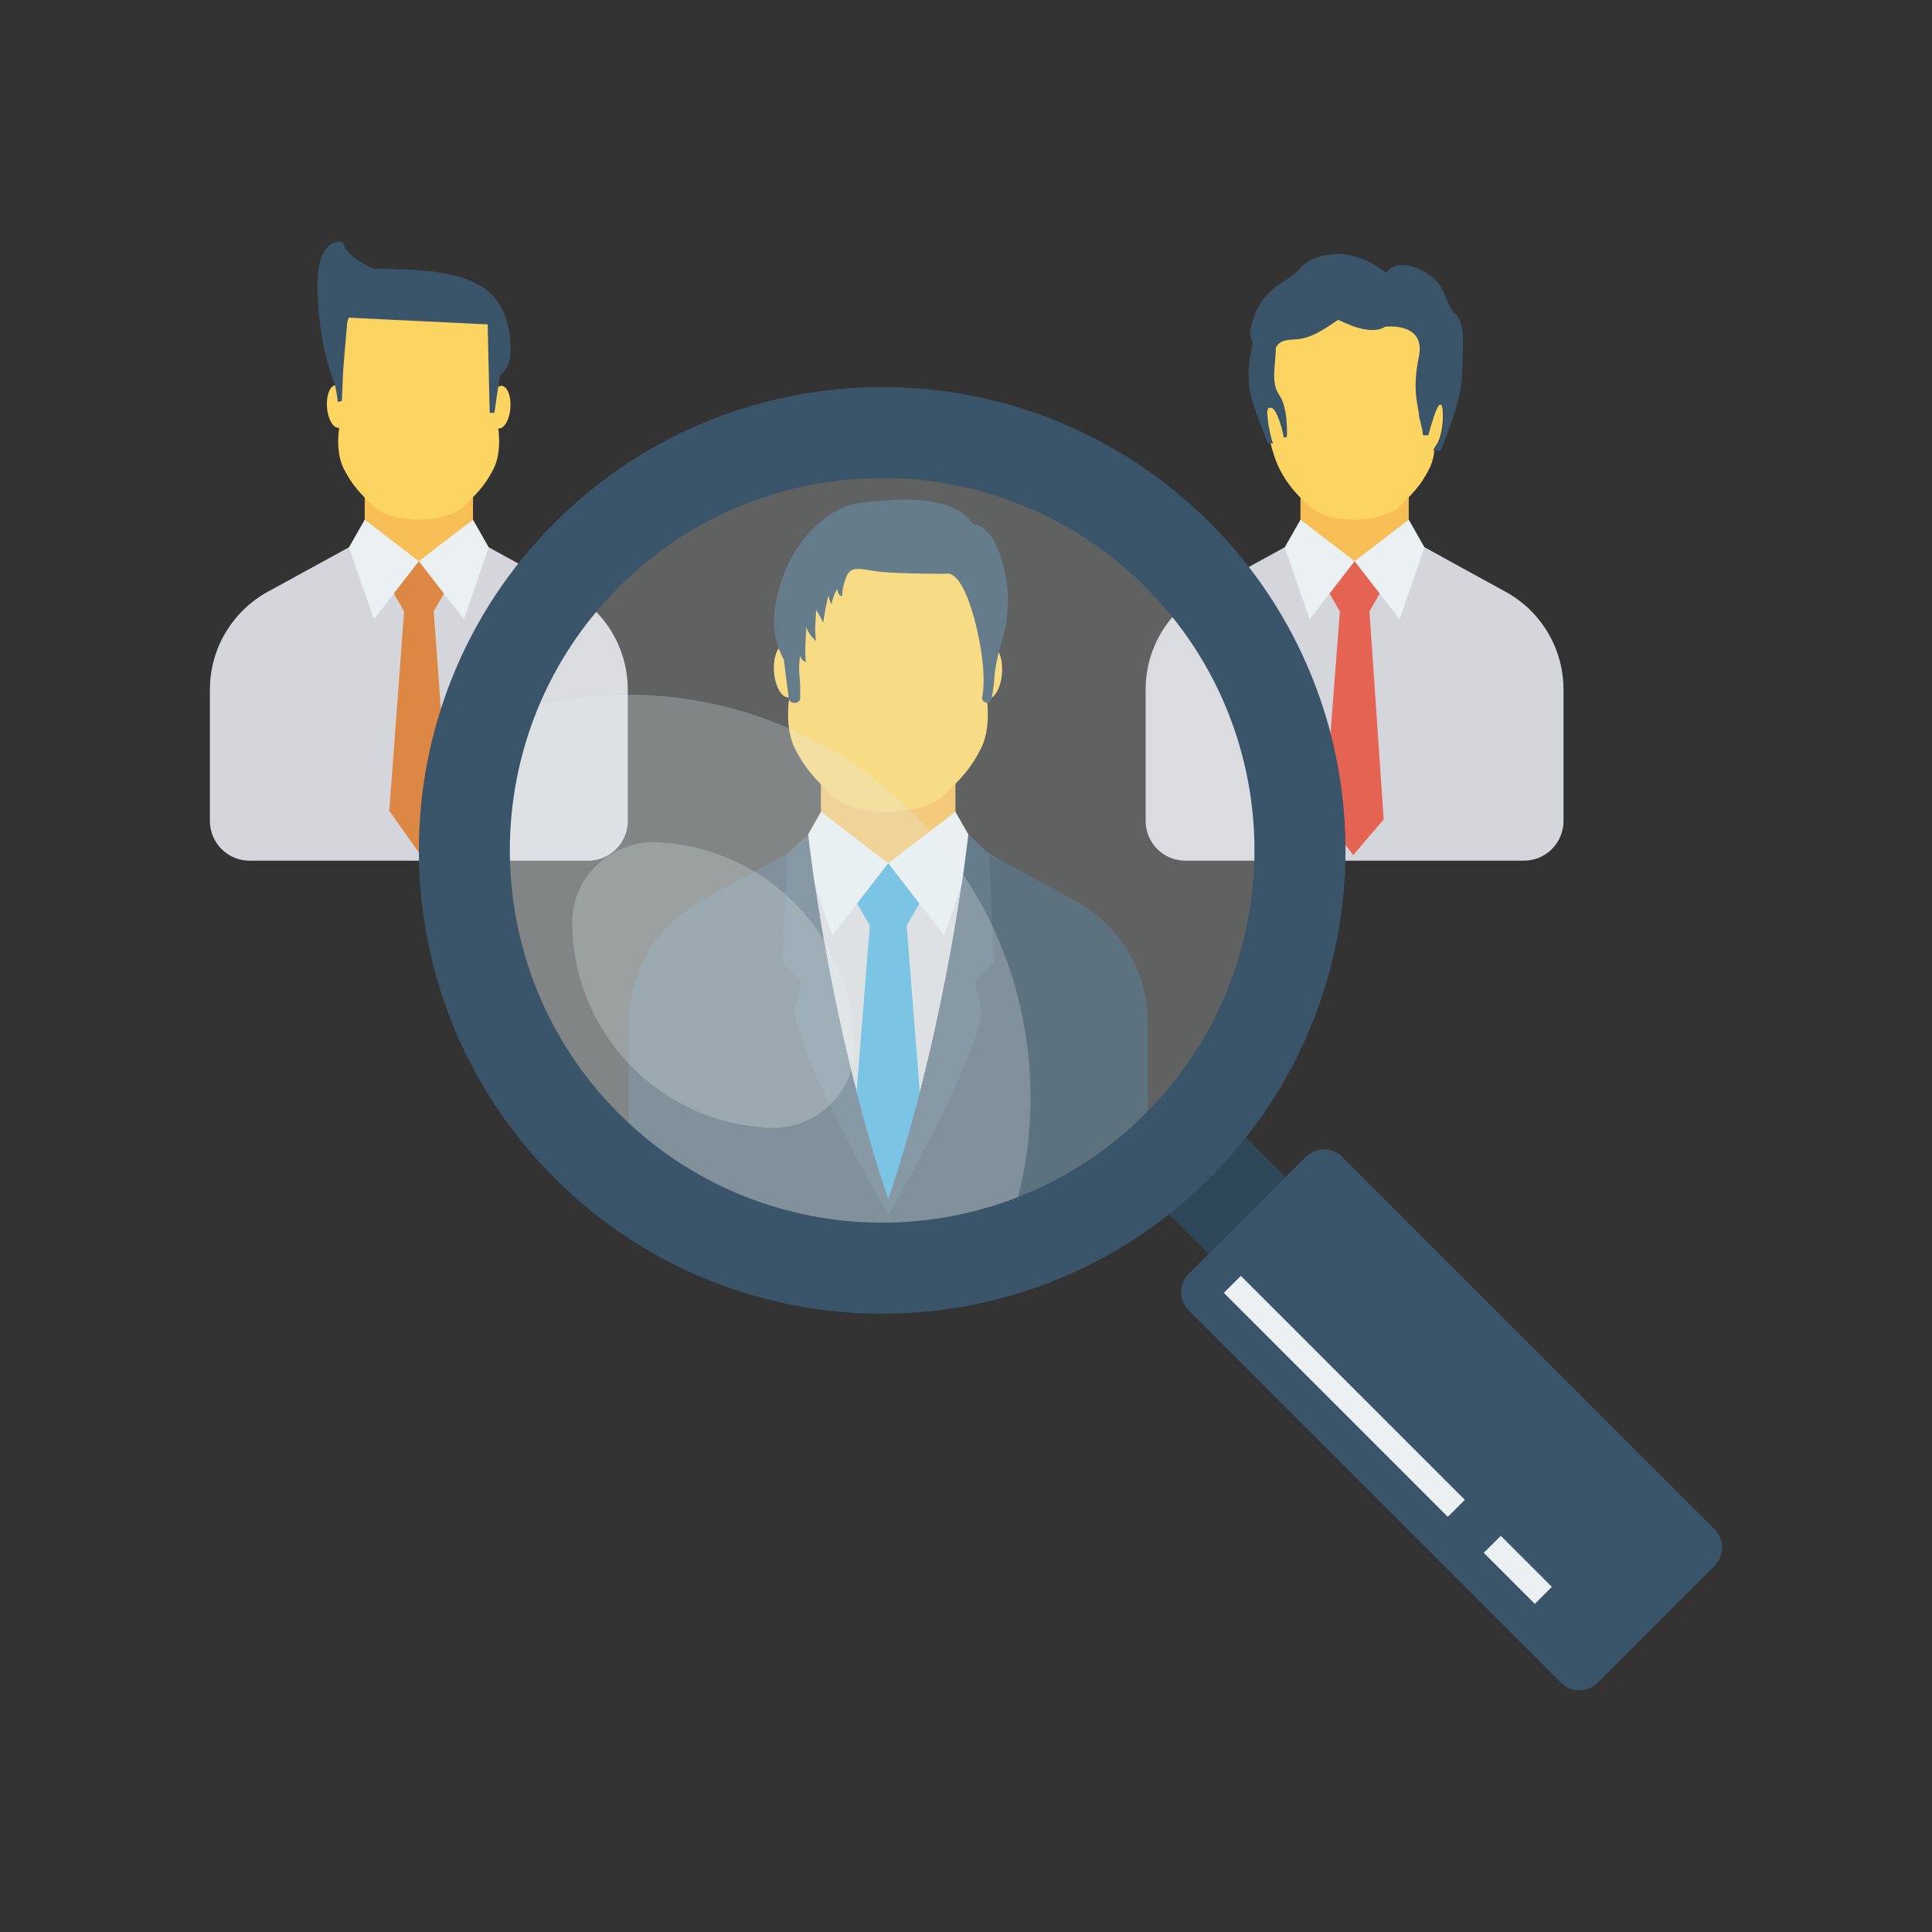 <svg enable-background="new 0 0 110 110" height="50" viewBox="0 0 110 110" width="50" xmlns="http://www.w3.org/2000/svg"><rect x="0" y="0" width="110" height="110" fill="#333333" stroke="none"/><path d="m74.043 24.59h6.165v8.387h-6.165z" fill="#f7be56"/><path d="m82.095 47.945v-16.239l-.99-.542-3.979.787-3.979-.787-.17.093v16.688z" fill="#d5d6db"/><path d="m87.375 34.994c-.474-.522-1.032-.961-1.65-1.3l-3.971-2.176-.649-.356-.379.074c-.261 2.088-1.264 9.198-3.598 16.113-2.334-6.914-3.339-14.021-3.6-16.111l-.383-.076-.64.35-3.982 2.181c-.619.339-1.176.779-1.648 1.3-1.06 1.167-1.647 2.686-1.647 4.262v7.491c0 1.247 1.011 2.257 2.257 2.257h19.277c1.247 0 2.257-1.011 2.257-2.257v-7.491c0-1.576-.586-3.095-1.647-4.262z" fill="#d5d6db"/><path d="m78.78 33.404-.826-1.431-.828-.022-.824.022-.826 1.431.81 1.403-.896 11.708 1.655 2.169 1.737-2.028-.81-11.849z" fill="#e56353"/><path d="m80.208 29.589-3.083 2.362 2.562 3.306 1.417-4.093z" fill="#ebf0f3"/><path d="m74.043 29.589 3.083 2.362-2.562 3.306-1.417-4.093z" fill="#ebf0f3"/><g fill="#fcd462"><ellipse cx="81.573" cy="23.978" rx="1.616" ry=".584" transform="matrix(.067 -.998 .998 .067 52.168 103.756)"/><ellipse cx="72.474" cy="23.16" rx=".584" ry="1.218" transform="matrix(.997 -.072 .072 .997 -1.471 5.244)"/><path d="m81.647 24.441-.182-5.363-.636-1.729-3.716-1.002-3.716 1.002-.636 1.729-.693 2.572.088 2.696s.211 1.399.695 2.351c.485.952.939 1.387 1.575 2.022s1.467.831 2.687.871c1.22-.039 2.051-.236 2.687-.871s1.09-1.07 1.575-2.022c.485-.952.273-2.255.273-2.255z"/></g><path d="m82.795 17.799c-.575-.611-.415-1.544-1.566-2.252-1.15-.708-2.045-.515-2.3 0 0 0-1.47-1.287-3.163-1.062-1.694.225-1.47.804-2.588 1.48-1.118.676-1.661 1.48-1.917 2.509-.256 1.029.192.611 0 1.415-.192.804-.225 1.607-.081 2.445.141.825 1.015 2.917 1.015 2.917l.285-.009s-.265-.67-.337-1.81c.097-.186-.009-.247.255-.204.313.05.719 1.553.681 1.679l.19-.029s.104-1.623-.443-2.406c-.494-.706-.183-1.763-.185-2.68.263-.468.632-.423 1.274-.482 1.054-.096 2.205-1.126 2.3-1.094.096.032 1.757.965 2.652.386 0 0 2.332-.29 1.917 1.705-.415 1.994 0 2.895 0 3.281 0 .2.2.728.237 1.193h.304c.18-.669.437-1.534.609-1.708.288-.29.383 1.19 0 2.059-.112.254-.268.394-.359.505l.45.028c.245-.611.593-1.511.804-2.206.351-1.158.415-1.608.447-3.024.032-1.415.096-2.027-.479-2.638z" fill="#3a556a"/><path d="m20.765 24.59h6.165v8.387h-6.165z" fill="#f7be56"/><path d="m34.097 34.994c-.474-.522-1.032-.961-1.65-1.3l-3.971-2.176-.649-.356-.379.074c-0.0 0-0.0.001-0.0.001l-3.601.712-3.596-.711c0-0 0-0 0-0l-.383-.076-.64.35-3.982 2.181c-.619.339-1.176.779-1.648 1.3-1.06 1.167-1.647 2.686-1.647 4.262v7.491c0 1.247 1.011 2.257 2.257 2.257h19.277c1.247 0 2.257-1.011 2.257-2.257v-7.491c-0-1.576-.586-3.095-1.647-4.262z" fill="#d5d6db"/><path d="m25.502 33.404-.826-1.431-.828-.022-.824.022-.826 1.431.81 1.403-.843 11.359 1.684 2.375 1.677-2.395-.832-11.339z" fill="#dc8744"/><path d="m26.93 29.589-3.083 2.362 2.562 3.306 1.417-4.093z" fill="#ebf0f3"/><path d="m20.765 29.589 3.083 2.362-2.562 3.306-1.417-4.093z" fill="#ebf0f3"/><ellipse cx="28.475" cy="23.16" fill="#fcd462" rx="1.218" ry=".584" transform="matrix(.072 -.997 .997 .072 3.337 49.905)"/><ellipse cx="19.196" cy="23.16" fill="#fcd462" rx=".584" ry="1.218" transform="matrix(.997 -.072 .072 .997 -1.608 1.433)"/><path d="m28.37 24.441-.182-5.363-.636-1.729-3.716-1.002-3.716 1.002-.636 1.729-.182 5.363s-.212 1.303.273 2.255c.485.952.939 1.387 1.575 2.022s1.467.831 2.687.871c1.22-.039 2.051-.236 2.687-.871s1.09-1.07 1.575-2.022c.485-.952.273-2.255.273-2.255z" fill="#fcd462"/><path d="m19.528 21.313c0-.237.267-3.228.267-3.228l7.969.384.119 5.039h.267s.296-2.112.341-2.152c.301-.27.517-.626.551-1.029.071-.836.014-2.095-.715-3.161-1.215-1.778-4.325-1.837-7.051-1.866 0 0-1.629-.681-1.748-1.511 0 0-1.541-.474-1.452 2.755s.918 5.125.918 5.125.178.533.237 1.215l.237-.059z" fill="#3a556a"/><path d="m46.742 40.011h7.657v10.417h-7.657z" fill="#f7be56"/><path d="m56.743 69.016v-20.168l-1.23-.674-4.942.978-4.942-.978-.212.116v20.726z" fill="#d5d6db"/><path d="m63.3 52.932c-.589-.648-1.281-1.194-2.05-1.615l-4.931-2.702-.806-.442-.47.092c-.324 2.593-1.57 11.423-4.468 20.012-2.898-8.586-4.147-17.414-4.47-20.01l-.475-.095-.794.435-4.946 2.709c-.768.421-1.461.967-2.047 1.615-1.317 1.449-2.045 3.336-2.045 5.293v9.303c0 1.548 1.255 2.804 2.804 2.804h23.942c1.548 0 2.804-1.255 2.804-2.804v-9.303c0-1.957-.728-3.844-2.045-5.293z" fill="#2f4859"/><path d="m52.626 50.957-1.026-1.778-1.029-.027-1.024.027-1.026 1.778 1.006 1.742-1.006 12.558 2.052 3.865 2.052-3.723-1.006-12.699z" fill="#27a2db"/><path d="m54.399 46.219-3.828 2.933 3.182 4.106 1.76-5.084z" fill="#ebf0f3"/><path d="m46.742 46.219 3.828 2.933-3.182 4.106-1.76-5.084z" fill="#ebf0f3"/><path d="m56.584 54.819-.265-6.203-1.187-1.109s-.028.267-.09.759c-.324 2.593-1.57 11.423-4.468 20.012-2.898-8.586-4.147-17.414-4.47-20.01-.061-.492-.09-.761-.09-.761l-1.18 1.102-.007.007-.265 6.203 1.071 1.073-.395 1.809c.877 3.976 5.335 11.421 5.335 11.421s4.457-7.444 5.334-11.421l-.395-1.809z" fill="#3a556a"/><ellipse cx="56.318" cy="38.235" fill="#fcd462" rx="1.513" ry=".725" transform="matrix(.072 -.997 .997 .072 14.152 91.673)"/><ellipse cx="44.794" cy="38.235" fill="#fcd462" rx=".725" ry="1.513" transform="matrix(.997 -.072 .072 .997 -2.621 3.302)"/><path d="m56.187 39.826-.226-6.661-.79-2.148-4.615-1.245-4.615 1.245-.79 2.148-.226 6.661s-.263 1.618.338 2.801c.602 1.183 1.166 1.723 1.956 2.511.79.788 1.822 1.033 3.337 1.082 1.515-.049 2.547-.293 3.337-1.082.79-.788 1.354-1.328 1.956-2.511.602-1.183.338-2.801.338-2.801z" fill="#fcd462"/><path d="m56.929 31.56c-.612-1.751-1.529-1.723-1.529-1.723-1.251-1.89-5.004-1.362-6.473-1.195-1.469.167-3.395 1.64-4.34 4.17-.945 2.53-.389 3.892 0 4.67.013.026.027.048.041.073.115.977.235 1.836.291 2.229.019.131.131.227.263.227h.113c.147 0 .265-.119.265-.265v-.641c0-.182-.022-.479-.044-.661-.058-.496.044-1.129.044-1.129 0 .25.324.389.324.389-.081-.534.008-1.662.032-2.032.002.011.003.018.005.03.083.417.556.806.556.806-.139-.417 0-1.779 0-1.779.195.306.389.723.389.723.167-1.112.306-1.557.306-1.557.056.361.167.5.167.5.111-.556.334-.862.334-.862.056.473.278.389.278.389s-.028-.445.25-1.112c.278-.667.89-.361 1.974-.25 1.084.111 3.614.111 3.614.111 1.001-.278 1.779 2.474 2.085 4.475.201 1.317.126 2.14.05 2.549-.03.163.095.314.261.314.12 0 .226-.08.256-.196.055-.209.133-.609.183-1.305.083-1.168.556-2.252.667-3.086.111-.834.25-2.113-.361-3.864z" fill="#3a556a"/><path d="m67.922 63.632h6.183v11.14h-6.183z" fill="#2f4859" transform="matrix(.707 -.707 .707 .707 -28.134 70.483)"/><g fill="#ebf0f3"><path d="m66.446 64.634c-2.649 2.649-5.778 4.514-9.112 5.587-7.939 2.585-17.016.721-23.324-5.587-6.477-6.477-8.271-15.865-5.375-23.953 1.102-3.101 2.896-6.004 5.375-8.483 8.957-8.957 23.479-8.957 32.436 0s8.957 23.479-0 32.436z" opacity=".25"/><path d="m57.334 70.221c-7.939 2.585-17.016.721-23.324-5.587-6.477-6.477-8.271-15.865-5.375-23.953 7.94-2.585 17.016-.721 23.324 5.594 6.477 6.477 8.271 15.865 5.375 23.946z" opacity=".25"/><path d="m45.21 51.387c-2.152-2.154-4.933-3.297-7.753-3.429-2.64-.123-4.892 1.948-4.878 4.59.016 2.984 1.163 5.963 3.439 8.24 2.152 2.152 4.934 3.294 7.753 3.425 2.639.123 4.892-1.948 4.878-4.59-.016-2.982-1.163-5.96-3.439-8.236z" opacity=".25"/></g><path d="m31.576 29.764c-10.304 10.304-10.304 27.006-.005 37.306 10.304 10.304 27.006 10.304 37.311 0 10.299-10.299 10.304-27.006-0-37.311-10.299-10.299-27.006-10.294-37.306.005zm33.639 33.639c-8.281 8.281-21.697 8.281-29.978 0-8.276-8.276-8.281-21.697 0-29.978 8.276-8.276 21.702-8.276 29.978 0 8.281 8.281 8.276 21.702 0 29.978z" fill="#3a556a"/><path d="m74.344 65.872-6.66 6.66c-.575.575-.575 1.508 0 2.083l21.19 21.19c.575.575 1.508.575 2.083-0l6.66-6.66c.575-.575.575-1.508 0-2.083l-21.19-21.19c-.575-.575-1.508-.575-2.083 0z" fill="#3a556a"/><path d="m75.872 70.483h1.372v18.038h-1.372z" fill="#ebf0f3" transform="matrix(.707 -.707 .707 .707 -33.793 77.42)"/><path d="m85.75 87.324h1.372v4.113h-1.372z" fill="#ebf0f3" transform="matrix(.707 -.707 .707 .707 -37.885 87.298)"/></svg>